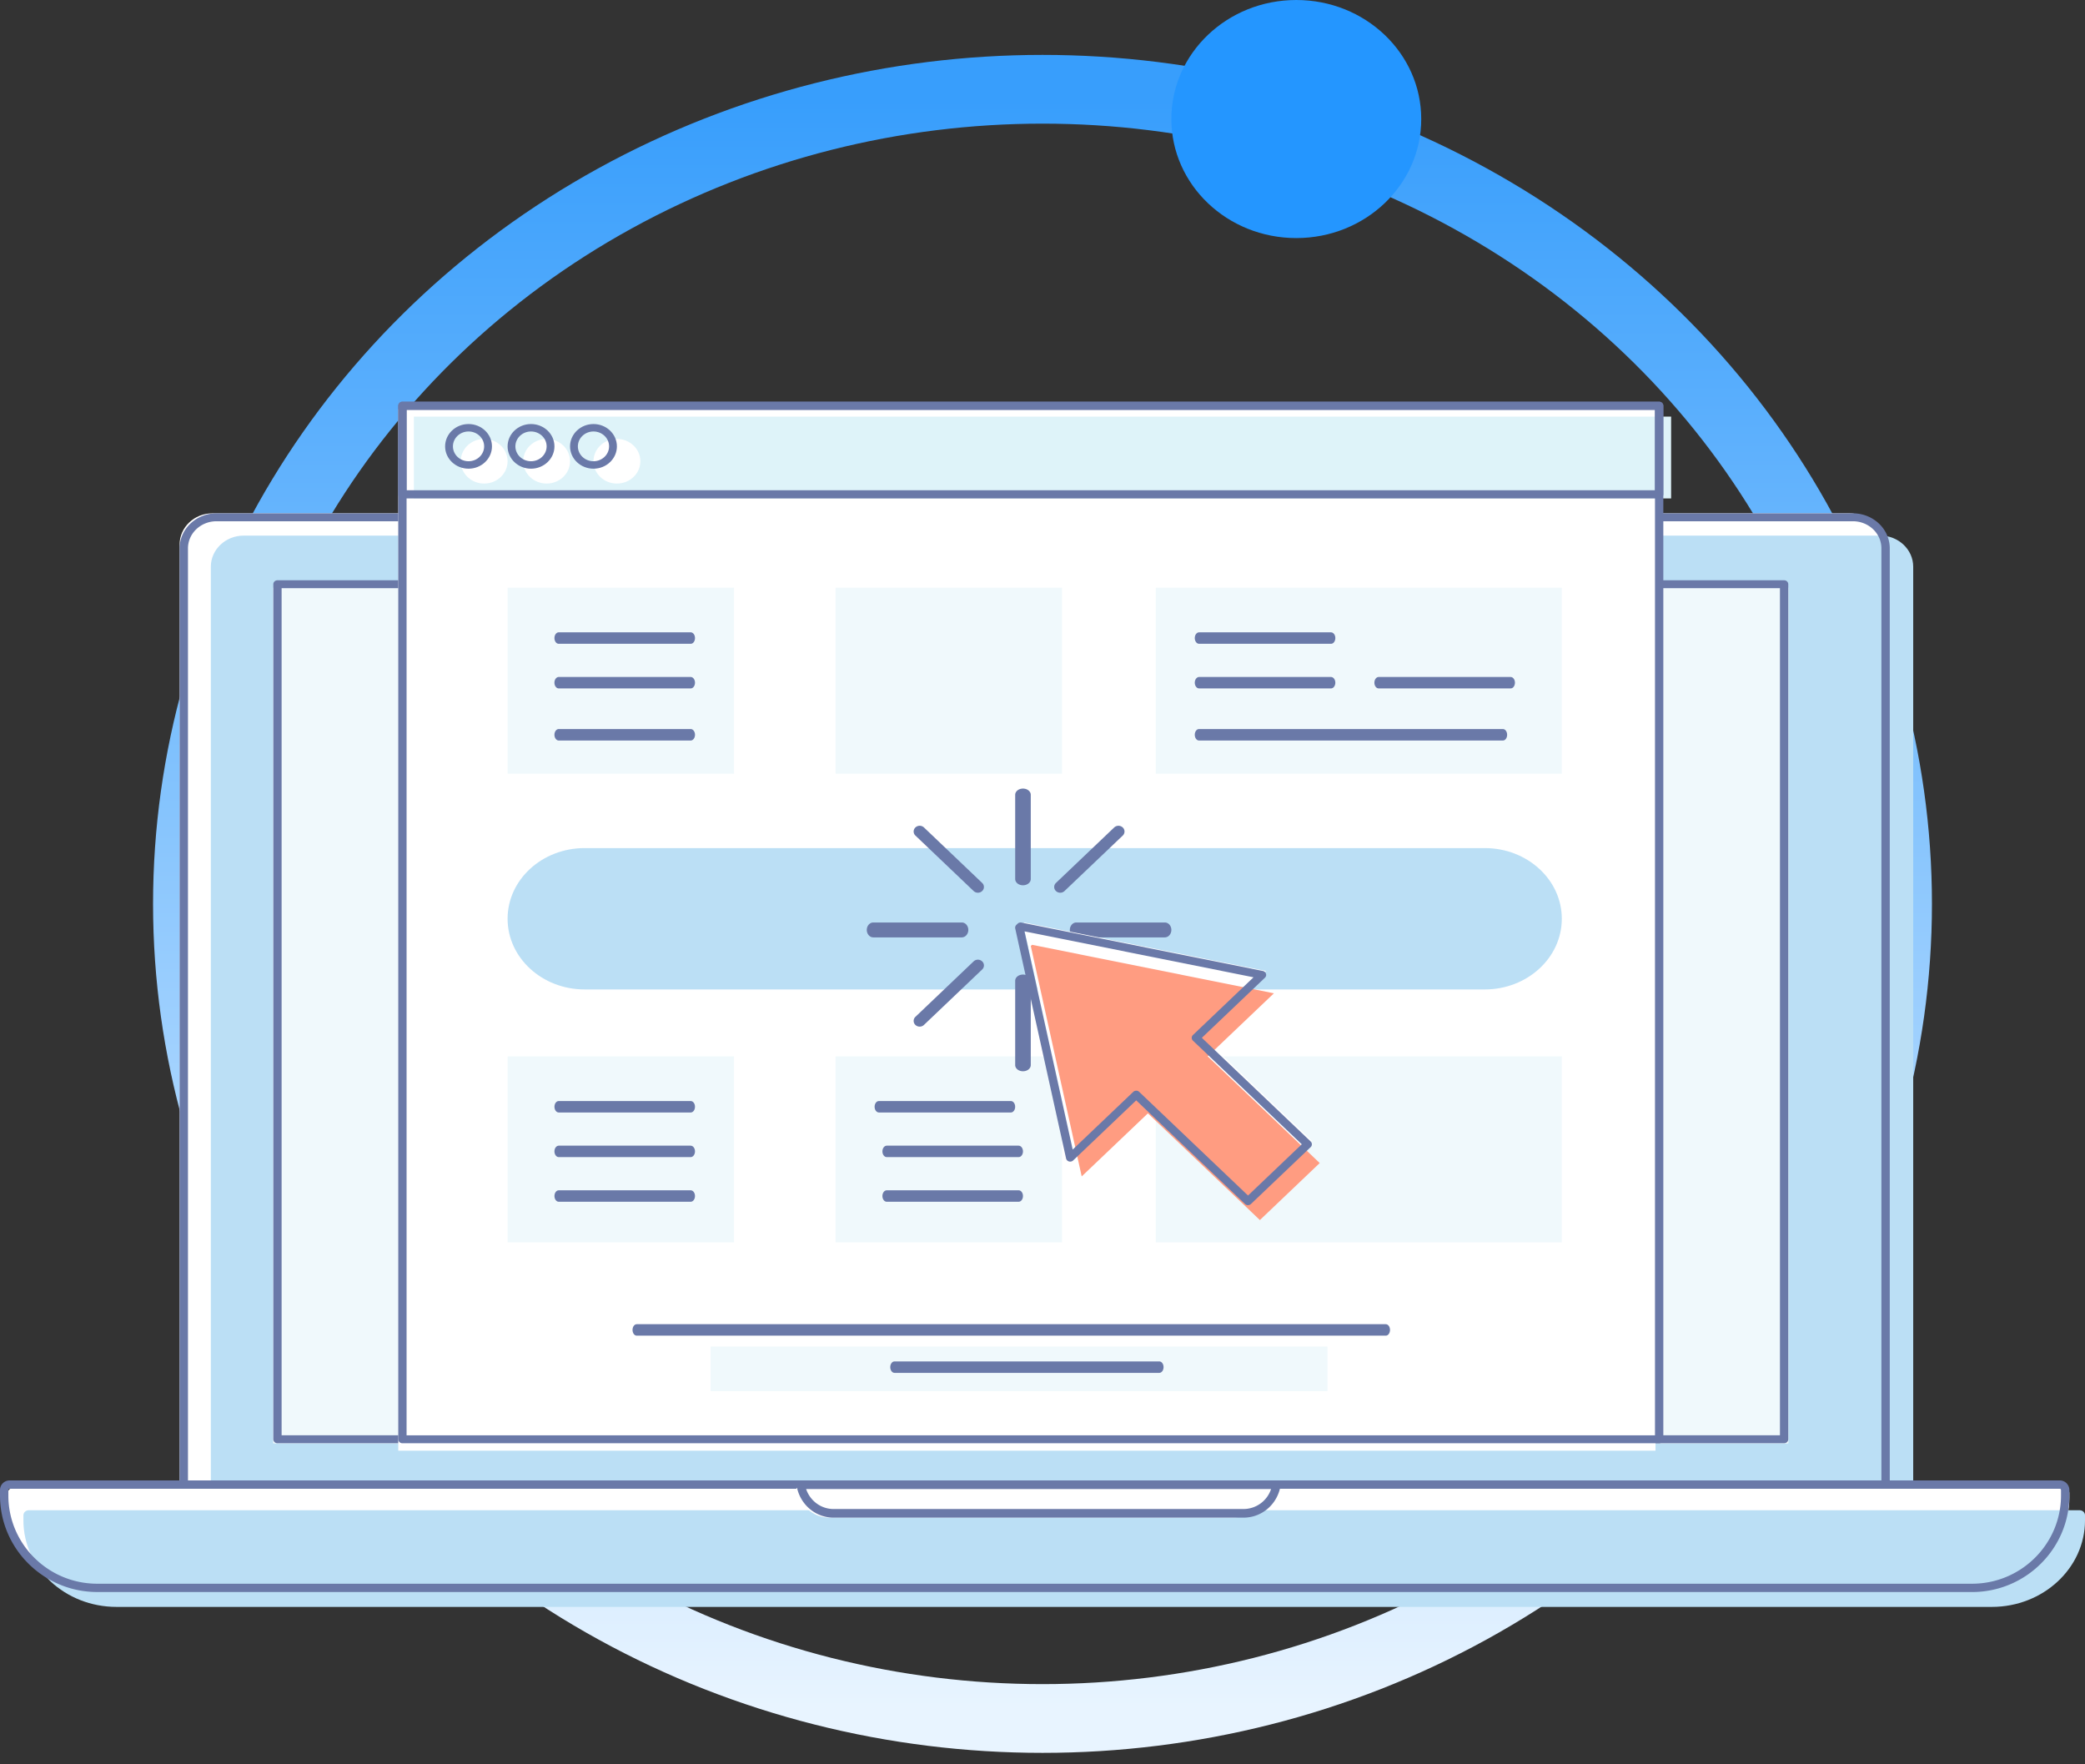 <svg xmlns="http://www.w3.org/2000/svg" width="91" height="77" viewBox="0 0 91 77">
    <rect x="0" y="0" width="91" height="77" fill="#333333" stroke="none"/>
    <defs>
        <linearGradient id="a" x1="50%" x2="50%" y1="0%" y2="100%">
            <stop offset="0%" stop-color="#389EFC"/>
            <stop offset="100%" stop-color="#E8F4FF"/>
        </linearGradient>
    </defs>
    <g fill="none" fill-rule="evenodd">
        <ellipse cx="45.5" cy="39.448" stroke="url(#a)" stroke-width="3" rx="37.32" ry="35.552"/>
        <path fill="#FFF" d="M82.139 64.935V23.758c0-.745-.643-1.355-1.428-1.355H9.267c-.785 0-1.428.61-1.428 1.355v41.177h74.3"/>
        <path fill="#BBDFF5" d="M83.502 65.91V24.731c0-.745-.643-1.355-1.428-1.355H10.63c-.785 0-1.428.61-1.428 1.355v41.177h74.3"/>
        <path fill="#6A79A8" d="M8.204 64.914h73.91V23.93c0-.651-.558-1.181-1.244-1.181H9.449c-.687 0-1.245.53-1.245 1.181v40.984zm74.093.346H8.021a.178.178 0 0 1-.182-.173V23.93c0-.842.722-1.527 1.61-1.527h71.42c.888 0 1.61.685 1.61 1.527v41.157a.178.178 0 0 1-.182.173z"/>
        <path fill="#FFF" d="M86.25 69.156H4.403c-2.24 0-4.062-1.693-4.062-3.773v-.227c0-.122.107-.22.238-.22H90.08c.132 0 .238.098.238.22v.222c0 2.083-1.824 3.778-4.068 3.778"/>
        <path fill="#BBDFF5" d="M86.932 70.13H5.085c-2.24 0-4.063-1.693-4.063-3.773v-.227c0-.122.107-.22.239-.22h89.5c.132 0 .239.098.239.22v.222c0 2.083-1.825 3.778-4.068 3.778"/>
        <path fill="#6A79A8" d="M.42 64.973a.056.056 0 0 0-.055.055v.242c0 2.122 1.74 3.848 3.879 3.848h81.825c2.142 0 3.884-1.729 3.884-3.854v-.236a.055.055 0 0 0-.055-.055H.42zM86.07 69.48H4.244C1.904 69.48 0 67.59 0 65.27v-.242a.42.42 0 0 1 .42-.418h89.478a.42.42 0 0 1 .42.418v.236c0 2.325-1.906 4.217-4.25 4.217z"/>
        <path fill="#FFF" d="M34.764 64.935c.113.736.704 1.299 1.414 1.299H53.8c.71 0 1.3-.563 1.413-1.299H34.764"/>
        <path fill="#6A79A8" d="M35.183 64.986c.175.516.65.872 1.2.872h17.893a1.27 1.27 0 0 0 1.2-.872H35.184zm19.093 1.248H36.383c-.805 0-1.485-.59-1.616-1.405a.192.192 0 0 1 .04-.152.181.181 0 0 1 .14-.067h20.765c.054 0 .105.025.14.067.034.042.05.098.04.152-.131.814-.81 1.405-1.616 1.405z"/>
        <path fill="#FFF" d="M11.929 62.987h66.12V25.649h-66.12z"/>
        <path fill="#F0F9FC" d="M11.929 62.987h66.12V25.649h-66.12z"/>
        <path fill="#6A79A8" d="M12.291 62.64h65.395V25.67H12.291v36.97zm65.576.347H12.11a.177.177 0 0 1-.181-.173V25.498c0-.096.081-.173.181-.173h65.757c.101 0 .182.077.182.173v37.316c0 .095-.081.173-.182.173z"/>
        <path fill="#FFF" d="M17.382 63.312h54.873V17.857H17.382z"/>
        <path fill="#DEF3F9" d="M18.064 21.753h54.872v-3.571H18.064z"/>
        <path fill="#6A79A8" d="M17.745 21.395h54.487v-3.504H17.745v3.504zm54.669.358h-54.85a.18.18 0 0 1-.182-.179v-3.862a.18.18 0 0 1 .182-.18h54.85c.1 0 .182.08.182.18v3.862a.18.18 0 0 1-.182.18z"/>
        <path fill="#FFF" d="M22.154 20.13c0-.538-.458-.974-1.023-.974s-1.022.436-1.022.974.457.974 1.022.974 1.023-.436 1.023-.974M24.88 20.13c0-.538-.458-.974-1.022-.974-.565 0-1.023.436-1.023.974s.458.974 1.023.974c.564 0 1.022-.436 1.022-.974M27.948 20.13c0-.538-.458-.974-1.023-.974s-1.022.436-1.022.974.457.974 1.022.974 1.023-.436 1.023-.974"/>
        <path fill="#6A79A8" d="M20.45 18.831c-.376 0-.682.291-.682.65 0 .358.306.649.681.649.376 0 .682-.291.682-.65 0-.358-.306-.649-.682-.649zm0 1.624c-.564 0-1.023-.437-1.023-.974 0-.538.459-.975 1.022-.975.564 0 1.023.437 1.023.975 0 .537-.459.974-1.023.974zM23.176 18.831c-.376 0-.682.291-.682.65 0 .358.306.649.682.649.376 0 .682-.291.682-.65 0-.358-.306-.649-.682-.649zm0 1.624c-.564 0-1.022-.437-1.022-.974 0-.538.458-.975 1.022-.975.564 0 1.023.437 1.023.975 0 .537-.46.974-1.023.974zM25.903 18.831c-.376 0-.682.291-.682.65 0 .358.306.649.682.649.375 0 .681-.291.681-.65 0-.358-.306-.649-.681-.649zm0 1.624c-.564 0-1.023-.437-1.023-.974 0-.538.459-.975 1.023-.975.563 0 1.022.437 1.022.975 0 .537-.459.974-1.022.974z"/>
        <path fill="#6A79A8" d="M17.745 62.641h54.487V17.878H17.745v44.763zm54.669.346h-54.85a.177.177 0 0 1-.182-.173V17.705c0-.095.081-.173.182-.173h54.85c.1 0 .182.078.182.173v45.11c0 .095-.081.172-.182.172z"/>
        <path fill="#F0F9FC" d="M31.015 60.714H57.94v-1.948H31.015z"/>
        <path fill="#6A79A8" d="M50.597 59.916H39.04c-.102 0-.185-.112-.185-.25 0-.139.083-.25.185-.25h11.558c.103 0 .186.111.186.25 0 .138-.083.25-.186.25M60.485 58.292H27.789c-.1 0-.182-.112-.182-.25s.081-.25.182-.25h32.696c.1 0 .182.112.182.25s-.082.25-.182.25"/>
        <path fill="#F0F9FC" d="M36.468 33.766h9.884V25.65h-9.884z"/>
        <path fill="#BBDFF5" d="M64.802 43.182H25.516c-1.857 0-3.362-1.381-3.362-3.085 0-1.703 1.505-3.084 3.362-3.084h39.286c1.857 0 3.363 1.38 3.363 3.084 0 1.704-1.506 3.085-3.363 3.085"/>
        <path fill="#F0F9FC" d="M67.95 25.65H50.443v8.116h17.723V25.65h-.214"/>
        <path fill="#6A79A8" d="M65.598 32.318h-13.27c-.1 0-.182-.112-.182-.25s.081-.25.181-.25h13.27c.1 0 .182.112.182.25s-.081.25-.181.25M65.933 30.045h-5.76c-.104 0-.188-.111-.188-.25 0-.138.084-.25.187-.25h5.76c.104 0 .188.112.188.25 0 .139-.084.25-.187.25M58.091 30.045h-5.755c-.105 0-.19-.111-.19-.25 0-.138.085-.25.19-.25h5.755c.105 0 .19.112.19.25 0 .139-.085.25-.19.25M58.094 28.097h-5.76c-.104 0-.188-.112-.188-.25s.084-.25.187-.25h5.76c.104 0 .188.112.188.25s-.084.25-.187.25"/>
        <path fill="#F0F9FC" d="M67.95 46.104H50.443v8.117h17.723v-8.117h-.214M36.468 54.22h9.884v-8.116h-9.884z"/>
        <path fill="#6A79A8" d="M44.46 52.448H38.7c-.103 0-.187-.112-.187-.25s.084-.25.188-.25h5.76c.103 0 .187.112.187.25s-.084.25-.188.25M44.458 50.5h-5.755c-.105 0-.19-.112-.19-.25s.085-.25.19-.25h5.755c.105 0 .19.112.19.25s-.085.25-.19.25M44.12 48.552h-5.76c-.104 0-.188-.112-.188-.25s.084-.25.187-.25h5.761c.103 0 .187.112.187.25s-.084.25-.187.25"/>
        <path fill="#F0F9FC" d="M22.154 54.22h9.883v-8.116h-9.883z"/>
        <path fill="#6A79A8" d="M30.146 52.448h-5.76c-.103 0-.187-.112-.187-.25s.084-.25.187-.25h5.76c.103 0 .187.112.187.25s-.084.25-.187.25M30.143 50.5h-5.755c-.105 0-.19-.112-.19-.25s.085-.25.19-.25h5.755c.105 0 .19.112.19.25s-.085.25-.19.25M30.146 48.552h-5.76c-.104 0-.187-.112-.187-.25s.083-.25.187-.25h5.76c.104 0 .187.112.187.25s-.083.25-.187.25"/>
        <path fill="#F0F9FC" d="M22.154 33.766h9.883V25.65h-9.883z"/>
        <path fill="#6A79A8" d="M30.146 32.318h-5.76c-.103 0-.187-.112-.187-.25s.084-.25.187-.25h5.76c.103 0 .187.112.187.25s-.084.25-.187.25M30.143 30.045h-5.755c-.105 0-.19-.111-.19-.25 0-.138.085-.25.19-.25h5.755c.105 0 .19.112.19.25 0 .139-.085.25-.19.25M30.146 28.097h-5.76c-.104 0-.187-.112-.187-.25s.083-.25.187-.25h5.76c.104 0 .187.112.187.25s-.083.25-.187.25M44.648 46.753c-.188 0-.34-.12-.34-.27v-3.68c0-.15.152-.27.34-.27.188 0 .34.12.34.27v3.68c0 .15-.152.27-.34.27M44.648 38.636c-.188 0-.34-.122-.34-.272v-3.676c0-.15.152-.272.34-.272.188 0 .34.121.34.272v3.676c0 .15-.152.272-.34.272M48.815 44.805a.27.27 0 0 1-.186-.073l-2.54-2.42a.242.242 0 0 1 0-.355.272.272 0 0 1 .372 0l2.54 2.42a.242.242 0 0 1 0 .355.27.27 0 0 1-.186.073M42.68 38.961a.27.27 0 0 1-.185-.073l-2.541-2.421a.242.242 0 0 1 0-.355.273.273 0 0 1 .372 0l2.54 2.421a.242.242 0 0 1 0 .355.27.27 0 0 1-.185.073M50.84 40.91h-3.864c-.156 0-.283-.146-.283-.326 0-.179.127-.324.283-.324h3.865c.156 0 .283.145.283.324 0 .18-.127.325-.283.325M41.98 40.91h-3.865c-.157 0-.284-.146-.284-.326 0-.179.127-.324.284-.324h3.864c.156 0 .283.145.283.324 0 .18-.127.325-.283.325M46.274 38.961a.27.27 0 0 1-.186-.073.242.242 0 0 1 0-.355l2.541-2.42a.273.273 0 0 1 .373 0 .242.242 0 0 1 0 .354l-2.541 2.42a.27.27 0 0 1-.187.074M40.14 44.805a.27.27 0 0 1-.186-.073.242.242 0 0 1 0-.355l2.54-2.42a.272.272 0 0 1 .373 0 .242.242 0 0 1 0 .354l-2.541 2.42a.27.27 0 0 1-.186.074"/>
        <path fill="#FFF" d="M57.258 49.785l-4.888-4.657 2.889-2.751-10.555-2.117-.056.053 2.222 10.055 2.889-2.752 4.888 4.657 2.611-2.488"/>
        <path fill="#FF9C81" d="M57.6 50.76l-4.89-4.658 2.89-2.751-10.556-2.117-.055.053 2.222 10.055L50.1 48.59l4.888 4.657 2.611-2.488"/>
        <path fill="#6A79A8" d="M49.59 47.6c.048 0 .095.018.13.052l4.75 4.524 2.346-2.236-4.75-4.523a.17.17 0 0 1-.053-.124c0-.046.02-.09.054-.123l2.643-2.518-9.997-2.005 2.105 9.523 2.643-2.518a.188.188 0 0 1 .13-.051zm4.88 4.997a.187.187 0 0 1-.13-.05l-4.75-4.524-2.752 2.622a.19.19 0 0 1-.182.044.178.178 0 0 1-.127-.131L44.31 40.524a.17.17 0 0 1 .05-.16l.055-.053a.189.189 0 0 1 .168-.047l10.533 2.112a.18.18 0 0 1 .138.121.169.169 0 0 1-.046.174l-2.753 2.622 4.749 4.524a.17.17 0 0 1 .053.123.17.17 0 0 1-.053.124l-2.606 2.482a.188.188 0 0 1-.13.051z"/>
        <ellipse cx="56.577" cy="5.195" fill="#2496FF" rx="5.453" ry="5.195"/>
    </g>
</svg>
